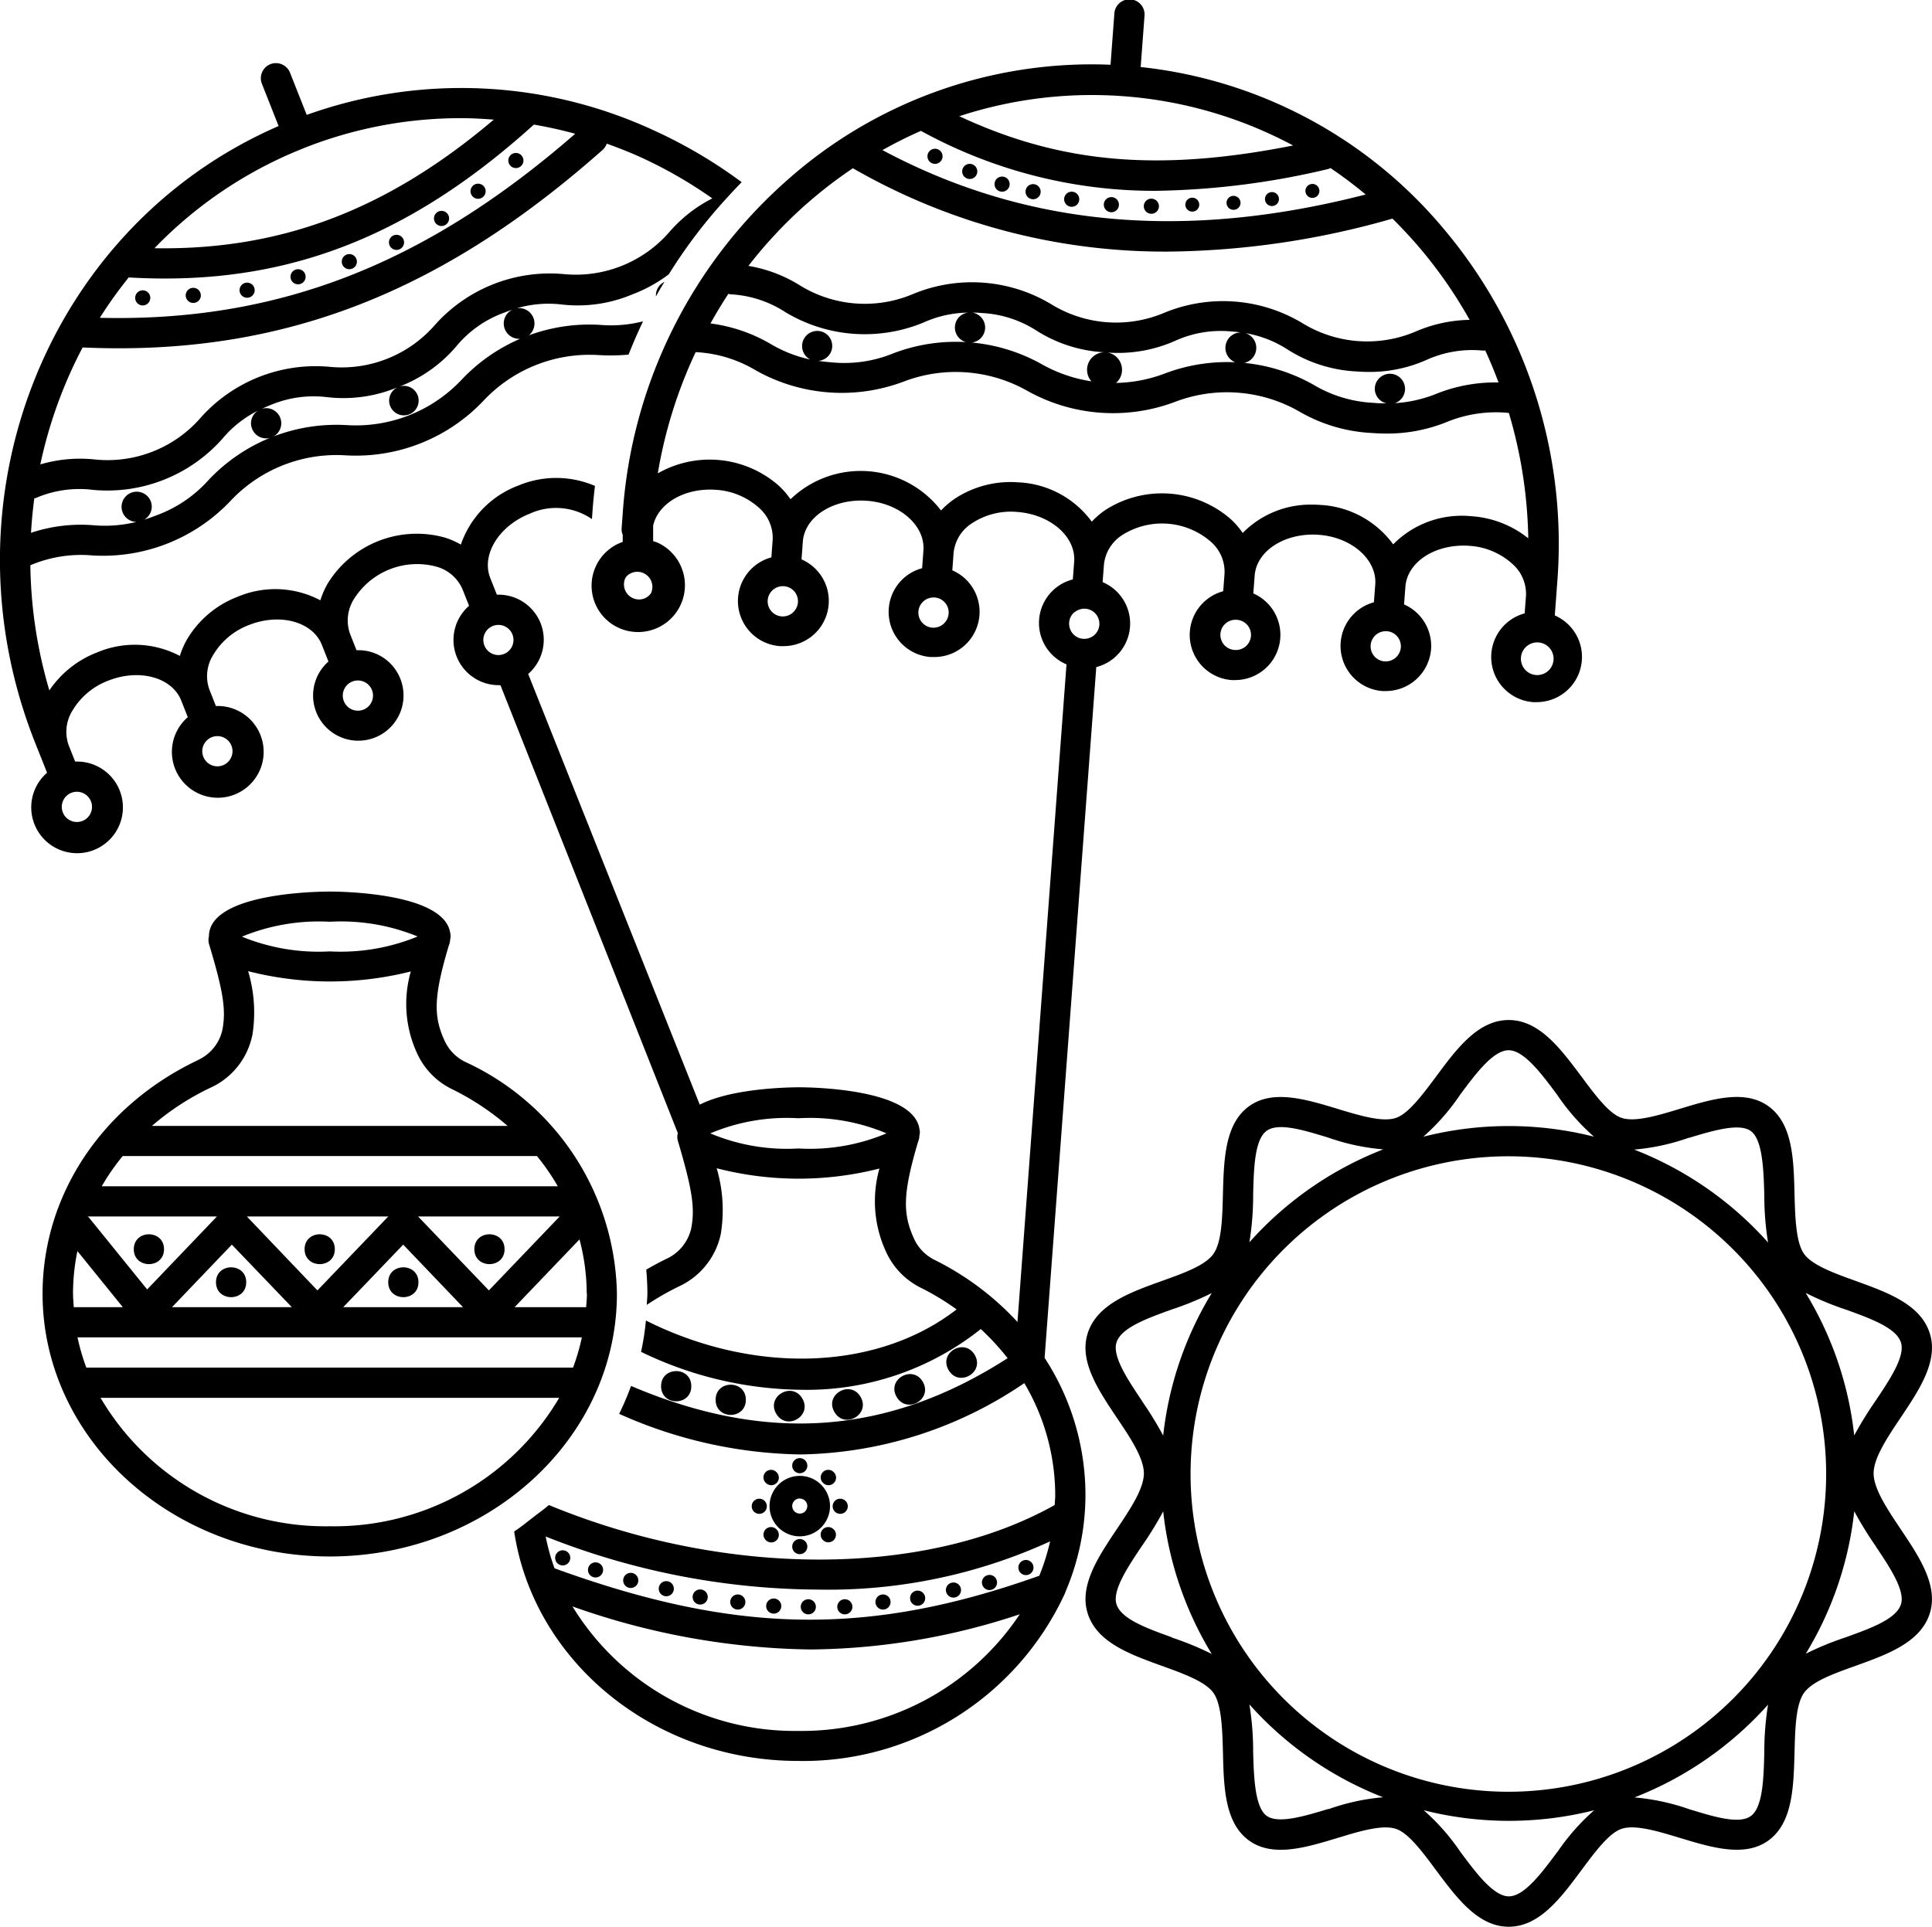 <svg id="Layer_1" data-name="Layer 1" xmlns="http://www.w3.org/2000/svg" xmlns:xlink="http://www.w3.org/1999/xlink" viewBox="0 0 472.92 471.72"><defs><clipPath id="clip-path" transform="translate(-139.57 -141.07)"><rect x="139.21" y="141" width="387.79" height="432" fill="none"/></clipPath><clipPath id="clip-path-2" transform="translate(-139.57 -141.07)"><rect x="405" y="390" width="207.79" height="222.79" fill="none"/></clipPath></defs><g clip-path="url(#clip-path)"><path d="M149.48,326.2v0l1.61,4.06h0a11.22,11.22,0,1,0,6.88-2.73l-1.61-4.05v0h0a9.82,9.82,0,0,1,1-8.52,17.29,17.29,0,0,1,8.72-7.25c7.58-3,15.59-.82,17.85,4.87l1.61,4.07a11.23,11.23,0,1,0,6.88-2.72l-1.61-4.07a9.78,9.78,0,0,1,1-8.53,17.26,17.26,0,0,1,8.71-7.24c7.58-3,15.58-.82,17.84,4.87h0l1.61,4.07a11.07,11.07,0,1,0,17.6,4.24h0a11,11,0,0,0-10.73-7l-1.6-4.05v0h0a9.81,9.81,0,0,1,1-8.53,18.23,18.23,0,0,1,20-7.93,9.8,9.8,0,0,1,6.54,5.56l1.61,4.07a11.07,11.07,0,0,0,7.29,19.43c.13,0,.26,0,.39,0l43.41,109.64s0,.06,0,.09v0h0a3.54,3.54,0,0,0,0,1.77c3.54,11.9,4.25,16.52,3.29,21.48h0a10.86,10.86,0,0,1-6.11,7.49c-1.69.82-3.31,1.7-4.9,2.62.17,1.94.28,3.9.28,5.87,0,.93-.11,1.84-.15,2.76h0a66.41,66.41,0,0,1,8-4.58A18.28,18.28,0,0,0,316,443.22a36.22,36.22,0,0,0-1-16.13,80.11,80.11,0,0,0,39.84.07,29.46,29.46,0,0,0,1.6,20.35,18.23,18.23,0,0,0,8.39,8.77,62.79,62.79,0,0,1,8.9,5.37c-19.5,15.1-49.6,16-76.05,2.72a64,64,0,0,1-1.19,7.67,91.79,91.79,0,0,0,39.31,9.29,68.33,68.33,0,0,0,43.85-14.87,61.62,61.62,0,0,1,6.57,7.13c-29.19,18.77-58.87,21-92.18,6.8a69.66,69.66,0,0,1-2.91,6.83,112.25,112.25,0,0,0,44.36,9.94A99.76,99.76,0,0,0,390.3,479.7a53.93,53.93,0,0,1,7.57,27.43c0,.81-.09,1.6-.13,2.41-31.7,17.83-80.84,17.79-123.82,0-1.21,1.08-2.55,2-3.83,3-1.53,1.19-3,2.4-4.66,3.48,4.73,31.68,34.07,56.18,69.55,56.18h0a70.55,70.55,0,0,0,65.13-40.73,3.39,3.39,0,0,0,.28-.71,60.3,60.3,0,0,0,4.88-23.69,61.48,61.48,0,0,0-10-33.56l12.65-169.12h0a11,11,0,0,0,1.55-20.8l.33-4.34v0h0a9.79,9.79,0,0,1,4.58-7.25,18.21,18.21,0,0,1,21.48,1.61,9.78,9.78,0,0,1,3.46,7.84h0l-.33,4.37h0a11.08,11.08,0,0,0,2.09,21.75c.28,0,.55,0,.83,0h0a11.07,11.07,0,0,0,4.45-21.21l.33-4.36h0c.46-6.11,7.45-10.55,15.59-10s14.37,6.07,13.93,12.16v0l-.33,4.36h0a11.08,11.08,0,0,0,2.09,21.74l.84,0a11.12,11.12,0,0,0,11.06-10.27h0a11.1,11.1,0,0,0-6.61-10.94l.33-4.35h0c.46-6.11,7.43-10.56,15.59-10h0a17.21,17.21,0,0,1,10.47,4.32,9.78,9.78,0,0,1,3.46,7.84h0l-.33,4.38h0a11.07,11.07,0,0,0,2.09,21.73,7.87,7.87,0,0,0,.84,0h0a11.07,11.07,0,0,0,4.45-21.22l.32-4.35v0l.27-3.66h0a119.58,119.58,0,0,0-27.21-85.95,112.18,112.18,0,0,0-74.75-40.31l.94-12.59h0a3.7,3.7,0,0,0-7.38-.56l-.94,12.59a112.19,112.19,0,0,0-79.71,28.76A119.62,119.62,0,0,0,292,266.77l-.27,3.67h0A3.55,3.55,0,0,0,292,272l0,1.76-.05,0h0a11.35,11.35,0,0,0,3.57,22.05h.1a11.46,11.46,0,0,0,4.83-21.92c-.34-.14-.7-.22-1-.33l0-3.62c0-.07,0-.12,0-.19,1.23-5.46,7.74-9.3,15.33-8.76h0a17.26,17.26,0,0,1,10.48,4.32,9.77,9.77,0,0,1,3.45,7.85l-.32,4.37h0a11.07,11.07,0,0,0,2.09,21.73,7.87,7.87,0,0,0,.84,0h0a11.07,11.07,0,0,0,4.45-21.23l.32-4.36c.46-6.1,7.44-10.55,15.59-10s14.37,6.07,13.93,12.16v0l-.32,4.35h0a11.08,11.08,0,0,0,2.09,21.75c.28,0,.56,0,.85,0h0a11.07,11.07,0,0,0,4.45-21.23l.32-4.33v0a9.79,9.79,0,0,1,4.58-7.25,17.32,17.32,0,0,1,11-2.71c8.13.61,14.37,6.06,13.93,12.16v0l-.33,4.36h0a11,11,0,0,0-1.55,20.8l-12,161a69.62,69.62,0,0,0-20.41-15.26,10.73,10.73,0,0,1-4.95-5.22c-2.82-6.16-2.64-11.21,1-23.55a5.89,5.89,0,0,0,.33-1.18l0-.09c0-.07,0-.13,0-.19h0a6.53,6.53,0,0,0,.13-.87c0-.08,0-.15,0-.23s0-.3-.07-.45c-1.15-10.1-26.53-10.42-29.49-10.42-2.18,0-16.4.18-24.31,4.25L268.86,306.08a11.1,11.1,0,0,0,3.05-12.41h0a11.07,11.07,0,0,0-10.71-7l-1.63-4.1c-2.22-5.69,2.11-12.74,9.68-15.74h0a15.48,15.48,0,0,1,15.21,1.33l.15-2q.22-3.08.6-6.12a24,24,0,0,0-18.69-.12,23.64,23.64,0,0,0-14.14,14.48,19.87,19.87,0,0,0-4-1.74,25.6,25.6,0,0,0-28.63,11.33,20.51,20.51,0,0,0-1.76,4.05,23.65,23.65,0,0,0-20.22-.88,24.67,24.67,0,0,0-12.42,10.45,20.51,20.51,0,0,0-1.76,4.05,23.61,23.61,0,0,0-20.22-.87,24.92,24.92,0,0,0-11.72,9.31A113.15,113.15,0,0,1,147,279.47a31.6,31.6,0,0,1,15.25-2.41A42.94,42.94,0,0,0,196,263.7a35.57,35.57,0,0,1,28.16-11.15,43,43,0,0,0,33.76-13.37A35.57,35.57,0,0,1,286.05,228a49.13,49.13,0,0,0,7.38-.11q1.63-4.14,3.55-8.15h0a31.71,31.71,0,0,1-10.63.86A43,43,0,0,0,252.6,234a35.57,35.57,0,0,1-28.16,11.15,43,43,0,0,0-33.75,13.37,31.68,31.68,0,0,1-12.83,8.72c-1.07.42-2,.75-3,1.05h0a3.65,3.65,0,0,0,1.61-4.5,3.7,3.7,0,1,0-3.52,5.06,32.18,32.18,0,0,1-10.44.82,38.43,38.43,0,0,0-15.35,1.85c.17-2.83.43-5.65.81-8.45a3.43,3.43,0,0,0,.34-.06,26.91,26.91,0,0,1,14.07-2A37.66,37.66,0,0,0,194,248.5a27.15,27.15,0,0,1,8.71-6.89,3.65,3.65,0,0,0-1.45,4.4,3.7,3.7,0,1,0,2.41-4.86c.6-.28,1.24-.56,1.94-.84a27.23,27.23,0,0,1,14.07-2A34.56,34.56,0,0,0,237,235.84a3.61,3.61,0,1,0,4.76,1.9,3.61,3.61,0,0,0-4.76-1.9,34.45,34.45,0,0,0,14.28-10A27.21,27.21,0,0,1,263,217.61c.71-.28,1.38-.52,2-.73a3.76,3.76,0,1,0,1.05-.33,27.46,27.46,0,0,1,11-.93,34.46,34.46,0,0,0,17.32-2.48,36,36,0,0,0,8.91-4.91,124.81,124.81,0,0,1,13.63-18.06c1.37-1.53,2.75-3,4.21-4.5a119,119,0,0,0-21.72-12.78,112.16,112.16,0,0,0-84.75-3.69l-4.12-10.41a3.7,3.7,0,0,0-6.88,2.72l4.12,10.42c-56.47,24.53-83.21,91.34-59.65,150.86ZM335,564.85h0a63.75,63.75,0,0,1-55.3-30.48,180.71,180.71,0,0,0,58.19,10.54,165.74,165.74,0,0,0,51.3-8.62A64.09,64.09,0,0,1,335,564.85Zm59-38c-41.79,14.89-74.19,14.38-118.7-1.82h0a52.46,52.46,0,0,1-2.16-7.78,182.58,182.58,0,0,0,66.82,13,130.24,130.24,0,0,0,56.66-11.81,54.26,54.26,0,0,1-2.62,8.35ZM299,286.19a3.66,3.66,0,0,1-1.63,1.38,3.69,3.69,0,0,1-4.76-4.89,4.24,4.24,0,0,1,.38-.56,3.73,3.73,0,0,1,2.6-1.06h0a3.69,3.69,0,0,1,3.38,5.13Zm142.63,14h0a3.7,3.7,0,0,1,.27-7.38h.28a3.7,3.7,0,1,1-.55,7.37ZM478.5,303h0a3.7,3.7,0,0,1,.26-7.39h.29a3.66,3.66,0,0,1,2.53,1.27,3.71,3.71,0,0,1,.89,2.69,3.75,3.75,0,0,1-1.28,2.53,3.71,3.71,0,0,1-2.69.89ZM516,298.35h0a4,4,0,1,1-.28,0ZM414.64,164.63a104.16,104.16,0,0,1,41.46,12.06c-32.91,6.52-56.93,4.41-81.71-7.17a104.22,104.22,0,0,1,40.25-4.89ZM365,173.11a118.49,118.49,0,0,0,57.42,14.68,192.72,192.72,0,0,0,42.31-5.35,4,4,0,0,0,.51-.23,104.28,104.28,0,0,1,8.62,6.48c-44.4,11.43-83.22,7.87-118.28-10.87q4.6-2.59,9.42-4.71ZM336.6,191.35h0a110.8,110.8,0,0,1,11.74-9.09,153,153,0,0,0,77.08,20.41,204.73,204.73,0,0,0,55-8.08c2.58,2.55,5.06,5.23,7.42,8.07h0a111.75,111.75,0,0,1,11.47,16.72A34.77,34.77,0,0,0,486,222.28a30.31,30.31,0,0,1-27.57-2.06,37.68,37.68,0,0,0-33.94-2.54A30.27,30.27,0,0,1,397,215.62,37.65,37.65,0,0,0,363,213.08,30.25,30.25,0,0,1,335.47,211a34.39,34.39,0,0,0-12.7-4.83,111,111,0,0,1,13.83-14.83ZM317.84,213h0l.42.12a27.12,27.12,0,0,1,13.52,4.35A37.63,37.63,0,0,0,365.71,220a27.16,27.16,0,0,1,10.86-2.39,3.63,3.63,0,0,0-3.24,3.32,3.7,3.7,0,1,0,4.28-3.32c.67,0,1.37,0,2.12.09A27.16,27.16,0,0,1,393.26,222a34.46,34.46,0,0,0,16.66,5.32,4.28,4.28,0,1,0,.05,0,34.48,34.48,0,0,0,17.22-2.79,27.06,27.06,0,0,1,14-2.29c.77.05,1.46.13,2.14.22a3.78,3.78,0,1,0,1.1.17,27.23,27.23,0,0,1,10.3,4A34.55,34.55,0,0,0,471.43,232c1.2.09,2.33.13,3.38.13h0a34.24,34.24,0,0,0,13.89-2.92,27.1,27.1,0,0,1,14-2.29,3,3,0,0,0,.42-.06c1.2,2.57,2.27,5.19,3.27,7.85h0a38.74,38.74,0,0,0-15.27,2.79A32.49,32.49,0,0,1,481,239.78a3.7,3.7,0,1,0-4.89-3.77,3.66,3.66,0,0,0,2.86,3.81c-1,0-2,0-3.15-.12a31.58,31.58,0,0,1-14.85-4.5,43,43,0,0,0-36.21-2.71,35.62,35.62,0,0,1-30.21-2.26,43,43,0,0,0-36.2-2.7A31.61,31.61,0,0,1,343,229.77c-1.14-.09-2.16-.21-3.12-.35h0a3.67,3.67,0,1,0-2.08-6.85,3.7,3.7,0,0,0,.12,6.52,32.29,32.29,0,0,1-9.75-3.83,39,39,0,0,0-14.69-5c1.39-2.47,2.83-4.91,4.4-7.27Zm15.76,78.09h0a3.7,3.7,0,1,1-2.42-6.5h.29a3.69,3.69,0,0,1,2.13,6.49Zm36.89,2.76h0a3.7,3.7,0,1,1-2.41-6.5h.28a3.69,3.69,0,0,1,2.13,6.49ZM389,259.18h0a24.73,24.73,0,0,0-15.73,4,20.4,20.4,0,0,0-3.35,2.87,24.8,24.8,0,0,0-36.85-2.75,19.59,19.59,0,0,0-2.89-3.34,25.61,25.61,0,0,0-29.59-3,113.25,113.25,0,0,1,9.27-29.68,31.71,31.71,0,0,1,14.76,4.49,42.93,42.93,0,0,0,36.19,2.71,35.6,35.6,0,0,1,30.2,2.26,43,43,0,0,0,36.21,2.71,35.6,35.6,0,0,1,30.2,2.26,39.17,39.17,0,0,0,17.81,5.36c1.37.1,2.65.15,3.85.15h0a38.84,38.84,0,0,0,14.56-2.8,31.78,31.78,0,0,1,15.27-2.25,113.56,113.56,0,0,1,4.75,30.69,24.89,24.89,0,0,0-14-5.41,23.57,23.57,0,0,0-19.06,6.89,23.61,23.61,0,0,0-17.84-9.65c-.67-.05-1.33-.07-2-.07h0a23.28,23.28,0,0,0-17,6.93,19.53,19.53,0,0,0-2.88-3.34,25.6,25.6,0,0,0-30.7-2.3,19.6,19.6,0,0,0-3.36,2.88,23.6,23.6,0,0,0-17.8-9.62ZM402.57,291h0a3.67,3.67,0,0,1,2.41-.9l.28,0h0a3.7,3.7,0,0,1,2.14,6.49,3.79,3.79,0,0,1-2.7.88,3.66,3.66,0,0,1-3.23-2.53,3.7,3.7,0,0,1,1.1-4ZM335,414.85a48.16,48.16,0,0,1,21.57,3.7,48.3,48.3,0,0,1-21.57,3.7,48.23,48.23,0,0,1-21.56-3.7A48.12,48.12,0,0,1,335,414.85ZM258.19,296.28a3.69,3.69,0,1,1-.05,2.83,3.7,3.7,0,0,1,.05-2.83Zm-32.38,11.65h0a3.79,3.79,0,0,1,1.37-.26,3.71,3.71,0,0,1,3.44,2.34h0a3.7,3.7,0,1,1-4.81-2.08Zm-36.42,15.59a3.7,3.7,0,0,1,6.83.1h0a3.7,3.7,0,1,1-6.83-.11ZM155,337.14a3.7,3.7,0,0,1,6.83.11h0a3.7,3.7,0,1,1-6.83-.11ZM213.9,177.35A104.15,104.15,0,0,1,252.3,170c2.71,0,5.42.15,8.14.36-26.15,22.17-52.19,32-83.06,31.48a103.79,103.79,0,0,1,36.52-24.48ZM171.08,209l.08,0q4.47.26,8.81.26c33.55,0,61.74-11.85,90.29-37.69,3.38.59,6.76,1.33,10.11,2.25-36.86,32.12-73,46.11-116.36,45.06h0a106.54,106.54,0,0,1,7.08-9.9ZM159.8,226.15a1.46,1.46,0,0,0,.2,0c2.91.12,5.78.19,8.64.19,43.94,0,80.8-15.19,118.45-48.58h0a3.61,3.61,0,0,0,1-1.52c2.79,1,5.56,2.08,8.3,3.32h0a110.22,110.22,0,0,1,17.54,10.08,35,35,0,0,0-10.62,8.36,30.34,30.34,0,0,1-25.7,10.18,37.67,37.67,0,0,0-31.65,12.53,30.23,30.23,0,0,1-25.69,10.17,37.67,37.67,0,0,0-31.64,12.53,30.22,30.22,0,0,1-25.67,10.17,34.5,34.5,0,0,0-13.52,1.19,110.92,110.92,0,0,1,10.38-28.68Z" transform="translate(-139.57 -141.07)"/></g><path d="M302.2,210.09a3.63,3.63,0,0,0-2.06,3.54C300.79,212.43,301.5,211.26,302.2,210.09Z" transform="translate(-139.57 -141.07)"/><path d="M308.79,480.45c0,4.93-7.4,4.93-7.4,0s7.4-4.93,7.4,0" transform="translate(-139.57 -141.07)"/><path d="M336,483.52c2.43,4.3-4,7.93-6.45,3.63s4-7.93,6.45-3.63" transform="translate(-139.57 -141.07)"/><path d="M350.25,483.11c2.42,4.3-4,7.93-6.45,3.63s4-7.93,6.45-3.63" transform="translate(-139.57 -141.07)"/><path d="M365.48,479.41c2.42,4.3-4,7.93-6.45,3.63s4-7.93,6.45-3.63" transform="translate(-139.57 -141.07)"/><path d="M378.2,472.84c2.42,4.3-4,7.93-6.45,3.63s4-7.93,6.45-3.63" transform="translate(-139.57 -141.07)"/><path d="M322.14,483.78c0,4.93-7.4,4.93-7.4,0s7.4-4.93,7.4,0" transform="translate(-139.57 -141.07)"/><path d="M277.35,520.63a1.85,1.85,0,0,1-.07,3.7,1.85,1.85,0,0,1,.07-3.7" transform="translate(-139.57 -141.07)"/><path d="M285.39,523.58a1.85,1.85,0,0,1-.08,3.7,1.85,1.85,0,0,1,.08-3.7" transform="translate(-139.57 -141.07)"/><path d="M294,526.15a1.85,1.85,0,0,1-.07,3.7,1.85,1.85,0,0,1,.07-3.7" transform="translate(-139.57 -141.07)"/><path d="M302.7,528.18a1.85,1.85,0,0,1-.07,3.7,1.85,1.85,0,0,1,.07-3.7" transform="translate(-139.57 -141.07)"/><path d="M311,530.21a1.85,1.85,0,0,1-.07,3.7,1.85,1.85,0,0,1,.07-3.7" transform="translate(-139.57 -141.07)"/><path d="M320.21,531.44a1.85,1.85,0,0,1-.08,3.7,1.85,1.85,0,0,1,.08-3.7" transform="translate(-139.57 -141.07)"/><path d="M337.47,532.61a1.85,1.85,0,0,1-.08,3.7,1.85,1.85,0,0,1,.08-3.7" transform="translate(-139.57 -141.07)"/><path d="M335.38,498.06a1.85,1.85,0,0,1-.08,3.7,1.85,1.85,0,0,1,.08-3.7" transform="translate(-139.57 -141.07)"/><path d="M343.68,501.53a1.85,1.85,0,1,1-2.67,2.56,1.85,1.85,0,1,1,2.67-2.56" transform="translate(-139.57 -141.07)"/><path d="M345.28,508a1.85,1.85,0,0,1-.08,3.7,1.85,1.85,0,0,1,.08-3.7" transform="translate(-139.57 -141.07)"/><path d="M343.68,515.54A1.85,1.85,0,1,1,341,518.1a1.85,1.85,0,1,1,2.67-2.56" transform="translate(-139.57 -141.07)"/><path d="M335.38,517.87a1.85,1.85,0,0,1-.08,3.7,1.85,1.85,0,0,1,.08-3.7" transform="translate(-139.57 -141.07)"/><path d="M329.67,515.54A1.85,1.85,0,1,1,327,518.1a1.85,1.85,0,1,1,2.67-2.56" transform="translate(-139.57 -141.07)"/><path d="M325.47,508a1.85,1.85,0,0,1-.08,3.7,1.85,1.85,0,0,1,.08-3.7" transform="translate(-139.57 -141.07)"/><path d="M329.67,501.53a1.85,1.85,0,1,1-2.67,2.56,1.85,1.85,0,1,1,2.67-2.56" transform="translate(-139.57 -141.07)"/><path d="M329,532.43a1.85,1.85,0,0,1-.07,3.7,1.85,1.85,0,0,1,.07-3.7" transform="translate(-139.57 -141.07)"/><path d="M346.41,532.61a1.85,1.85,0,0,1-.08,3.7,1.85,1.85,0,0,1,.08-3.7" transform="translate(-139.57 -141.07)"/><path d="M355.75,531.44a1.85,1.85,0,0,1-.07,3.7,1.85,1.85,0,0,1,.07-3.7" transform="translate(-139.57 -141.07)"/><path d="M364.23,530.5a1.85,1.85,0,0,1-.08,3.7,1.85,1.85,0,0,1,.08-3.7" transform="translate(-139.57 -141.07)"/><path d="M373,528.51a1.85,1.85,0,0,1-.08,3.7,1.85,1.85,0,0,1,.08-3.7" transform="translate(-139.57 -141.07)"/><path d="M381.82,526.66a1.85,1.85,0,0,1-.08,3.7,1.85,1.85,0,0,1,.08-3.7" transform="translate(-139.57 -141.07)"/><path d="M390.74,523a1.85,1.85,0,0,1-.08,3.7,1.85,1.85,0,0,1,.08-3.7" transform="translate(-139.57 -141.07)"/><path d="M327.94,509.81a7.4,7.4,0,1,0,7.4-7.4,7.4,7.4,0,0,0-7.4,7.4Zm7.4-1.85a1.85,1.85,0,0,1,1.71,1.14,1.89,1.89,0,0,1-.4,2,1.85,1.85,0,1,1-1.31-3.16Z" transform="translate(-139.57 -141.07)"/><path d="M187.92,400.67c-23.4,11.12-37.93,33-37.93,57.13,0,35.48,31.53,64.34,70.3,64.34s70.29-28.86,70.29-64.34A63.73,63.73,0,0,0,253.34,401a10.74,10.74,0,0,1-4.94-5.13c-2.81-6.07-2.62-11,1-23.21a5.71,5.71,0,0,0,.33-1.14l0-.1c0-.06,0-.13,0-.19h0a5.2,5.2,0,0,0,.14-.88c0-.08,0-.15,0-.23s0-.3-.07-.44c-1.14-10-26.53-10.33-29.49-10.33s-29.6.31-29.6,11h0a3.54,3.54,0,0,0,0,1.77c3.54,11.73,4.24,16.28,3.28,21.17a10.66,10.66,0,0,1-6.09,7.36ZM161.41,438.9h31.26l-17.08,17.86L161.21,439c-.06-.08-.15-.11-.21-.18h0a2.71,2.71,0,0,0,.41.09ZM217.27,457,200,438.9h34.61Zm21-11.21L252.9,461.1H223.59ZM211,461.1H181.68l14.64-15.31Zm-53.56-3.3a52.23,52.23,0,0,1,1.08-10.43l11.11,13.73h-12c-.07-1.1-.18-2.19-.18-3.3Zm62.9,56.94a63.84,63.84,0,0,1-56.16-31.44H276.45a63.87,63.87,0,0,1-56.16,31.44Zm59.58-38.84H160.7a52.83,52.83,0,0,1-2.16-7.41H282a51.52,51.52,0,0,1-2.16,7.41Zm3.32-18.1c0,1.12-.12,2.2-.19,3.3H265.54l15.88-16.59h0a52.33,52.33,0,0,1,1.77,13.29Zm-24-.8-17.33-18.1h34.66Zm16.84-25.5H164.48a55.37,55.37,0,0,1,5.12-7.4H271a55.3,55.3,0,0,1,5.11,7.4Zm-55.77-64.76a49.38,49.38,0,0,1,21.49,3.61A49.55,49.55,0,0,1,220.29,374a49.57,49.57,0,0,1-21.5-3.61A49.43,49.43,0,0,1,220.29,366.74Zm-19,28a35.35,35.35,0,0,0-1-15.9,80.85,80.85,0,0,0,39.82.07A28.82,28.82,0,0,0,241.69,399a18.06,18.06,0,0,0,8.41,8.67,63.55,63.55,0,0,1,13.72,9.05H176.76a63.52,63.52,0,0,1,14.34-9.35,18.1,18.1,0,0,0,10.18-12.62Z" transform="translate(-139.57 -141.07)"/><path d="M179.72,446.91c0,4.87-7.4,4.87-7.4,0s7.4-4.87,7.4,0" transform="translate(-139.57 -141.07)"/><path d="M263.08,446.91c0,4.87-7.4,4.87-7.4,0s7.4-4.87,7.4,0" transform="translate(-139.57 -141.07)"/><path d="M221.53,446.91c0,4.87-7.4,4.87-7.4,0s7.4-4.87,7.4,0" transform="translate(-139.57 -141.07)"/><path d="M199.84,455c0,4.87-7.4,4.87-7.4,0s7.4-4.87,7.4,0" transform="translate(-139.57 -141.07)"/><path d="M242,455c0,4.87-7.4,4.87-7.4,0s7.4-4.87,7.4,0" transform="translate(-139.57 -141.07)"/><path d="M176.36,214a1.85,1.85,0,1,1-3.7,0,1.85,1.85,0,0,1,3.7,0" transform="translate(-139.57 -141.07)"/><path d="M188.73,213.39a1.85,1.85,0,1,1-3.7,0,1.85,1.85,0,0,1,3.7,0" transform="translate(-139.57 -141.07)"/><path d="M201.91,212.12a1.85,1.85,0,0,1-3.7,0,1.85,1.85,0,1,1,3.7,0" transform="translate(-139.57 -141.07)"/><path d="M214.38,208.83a1.85,1.85,0,0,1-3.7,0,1.85,1.85,0,1,1,3.7,0" transform="translate(-139.57 -141.07)"/><path d="M226.93,205.13a1.85,1.85,0,0,1-3.7,0,1.85,1.85,0,1,1,3.7,0" transform="translate(-139.57 -141.07)"/><path d="M238.48,200.41a1.85,1.85,0,0,1-3.7,0,1.85,1.85,0,1,1,3.7,0" transform="translate(-139.57 -141.07)"/><path d="M249.5,194.55a1.85,1.85,0,0,1-3.7,0,1.85,1.85,0,0,1,3.7,0" transform="translate(-139.57 -141.07)"/><path d="M258.45,187.89a1.85,1.85,0,1,1-3.7,0,1.85,1.85,0,0,1,3.7,0" transform="translate(-139.57 -141.07)"/><path d="M267.7,180.37a1.85,1.85,0,1,1-3.7,0,1.85,1.85,0,0,1,3.7,0" transform="translate(-139.57 -141.07)"/><g clip-path="url(#clip-path-2)"><path d="M508.88,390.8c-7.49,0-12.72,7-17.78,13.84-3.34,4.48-6.78,9.11-9.85,10.13-3.31,1.11-8.9-.59-14.33-2.24-7.85-2.38-16-4.83-21.77-.5s-6,13-6.23,21.4c-.14,5.78-.29,11.77-2.33,14.64s-7.4,4.74-12.65,6.63c-7.81,2.81-15.88,5.72-18.13,12.83-2.14,6.77,2.56,13.8,7.11,20.6,3.28,4.87,6.65,9.9,6.65,13.67s-3.37,8.8-6.64,13.67c-4.55,6.8-9.26,13.83-7.11,20.61,2.24,7.1,10.32,10,18.12,12.83,5.25,1.89,10.68,3.84,12.66,6.63s2.18,8.85,2.33,14.64c.2,8.38.42,17.05,6.23,21.39s13.92,1.87,21.77-.5c5.42-1.65,11-3.34,14.32-2.25,3.08,1,6.53,5.66,9.85,10.14,5.06,6.79,10.29,13.83,17.78,13.83s12.72-7,17.79-13.84c3.33-4.48,6.77-9.11,9.84-10.13,3.31-1.11,8.91.6,14.33,2.24,7.85,2.38,16,4.84,21.77.5s6-13,6.23-21.39c.15-5.79.29-11.77,2.33-14.64s7.41-4.74,12.65-6.63c7.81-2.81,15.88-5.73,18.13-12.83,2.14-6.78-2.56-13.81-7.11-20.6-3.27-4.88-6.64-9.92-6.64-13.68s3.37-8.8,6.64-13.67c4.55-6.8,9.26-13.83,7.11-20.61-2.25-7.1-10.32-10-18.13-12.83-5.25-1.89-10.67-3.84-12.65-6.63s-2.18-8.85-2.33-14.64c-.21-8.38-.42-17.06-6.23-21.39s-13.92-1.88-21.77.5c-5.42,1.65-11,3.34-14.32,2.24-3.08-1-6.52-5.65-9.85-10.13-5.07-6.79-10.31-13.83-17.79-13.83Zm-62.56,42.8c.15-6.31.33-13.46,3.26-15.64s9.39-.11,15.19,1.65h0a53.86,53.86,0,0,0,13.39,2.86,85.35,85.35,0,0,0-32.76,22.75,71.78,71.78,0,0,0,.92-11.62ZM419.08,484c-3.41-5.09-7.29-10.86-6.21-14.25,1.14-3.62,7.47-5.9,13.58-8.1h0a74,74,0,0,0,9.74-4,84.57,84.57,0,0,0-11.89,34.89,89,89,0,0,0-5.22-8.49Zm7.37,57.94c-6.11-2.2-12.44-4.48-13.58-8.1-1.08-3.39,2.8-9.16,6.21-14.26a86.46,86.46,0,0,0,5.22-8.48A84.61,84.61,0,0,0,436.18,546a75.06,75.06,0,0,0-9.73-4Zm38.32,42c-5.8,1.76-12.38,3.76-15.19,1.66s-3.1-9.34-3.26-15.65h0a71.42,71.42,0,0,0-.92-11.59,85.5,85.5,0,0,0,32.72,22.73A53.81,53.81,0,0,0,464.78,584Zm56,10.55c-3.79,5.09-8.08,10.86-11.85,10.86s-8.06-5.77-11.85-10.86a53.53,53.53,0,0,0-9-10.22,85.18,85.18,0,0,0,41.73,0,53.52,53.52,0,0,0-9,10.22ZM571.44,570c-.15,6.31-.33,13.46-3.25,15.65s-9.4.1-15.2-1.66h0a54.3,54.3,0,0,0-13.33-2.86,85.44,85.44,0,0,0,32.7-22.72,72.56,72.56,0,0,0-.92,11.59Zm27.24-50.4c3.42,5.09,7.29,10.87,6.21,14.25-1.14,3.62-7.47,5.9-13.58,8.1h0a74.3,74.3,0,0,0-9.72,4,84.64,84.64,0,0,0,11.87-34.88,87.81,87.81,0,0,0,5.22,8.49Zm-7.37-57.94c6.11,2.21,12.44,4.49,13.58,8.1,1.08,3.39-2.79,9.16-6.21,14.26h0a89.14,89.14,0,0,0-5.23,8.49,84.52,84.52,0,0,0-11.89-34.9,73.44,73.44,0,0,0,9.75,4.06Zm-38.33-42c5.8-1.75,12.39-3.75,15.2-1.65s3.1,9.33,3.26,15.64h0a71.78,71.78,0,0,0,.92,11.62,85.39,85.39,0,0,0-32.77-22.75A53.76,53.76,0,0,0,553,419.61Zm33.6,82.2a77.79,77.79,0,1,1-22.79-54.92,77.73,77.73,0,0,1,22.79,54.92Zm-56.8-82.49a85,85,0,0,0-41.81,0A53,53,0,0,0,497,409.06c3.79-5.09,8.08-10.86,11.85-10.86s8.06,5.77,11.85,10.86h0a53.58,53.58,0,0,0,9,10.26Z" transform="translate(-139.57 -141.07)"/></g><path d="M377.72,181.36a1.85,1.85,0,0,1-1.55,3.36,1.85,1.85,0,1,1,1.55-3.36" transform="translate(-139.57 -141.07)"/><path d="M385.64,184.47a1.85,1.85,0,1,1-1.55,3.36,1.85,1.85,0,1,1,1.55-3.36" transform="translate(-139.57 -141.07)"/><path d="M369.22,177.66a1.85,1.85,0,1,1-1.55,3.36,1.85,1.85,0,0,1,1.55-3.36" transform="translate(-139.57 -141.07)"/><path d="M393.23,186.32a1.85,1.85,0,0,1-1.55,3.36,1.85,1.85,0,1,1,1.55-3.36" transform="translate(-139.57 -141.07)"/><path d="M402.68,188.17a1.85,1.85,0,1,1-1.55,3.36,1.85,1.85,0,0,1,1.55-3.36" transform="translate(-139.57 -141.07)"/><path d="M412.39,189.5a1.85,1.85,0,1,1-1.55,3.36,1.85,1.85,0,1,1,1.55-3.36" transform="translate(-139.57 -141.07)"/><path d="M422.18,189.88a1.85,1.85,0,1,1-1.55,3.36,1.85,1.85,0,1,1,1.55-3.36" transform="translate(-139.57 -141.07)"/><path d="M432.14,189.63a1.7,1.7,0,1,1-1.43,3.09,1.7,1.7,0,0,1,1.43-3.09" transform="translate(-139.57 -141.07)"/><path d="M442.14,189.14a1.71,1.71,0,1,1-1.43,3.1,1.71,1.71,0,0,1,1.43-3.1" transform="translate(-139.57 -141.07)"/><path d="M451.73,188.3a1.71,1.71,0,0,1-1.43,3.1,1.71,1.71,0,1,1,1.43-3.1" transform="translate(-139.57 -141.07)"/><path d="M461.45,186.22a1.71,1.71,0,1,1-1.43,3.1,1.71,1.71,0,0,1,1.43-3.1" transform="translate(-139.57 -141.07)"/></svg>
